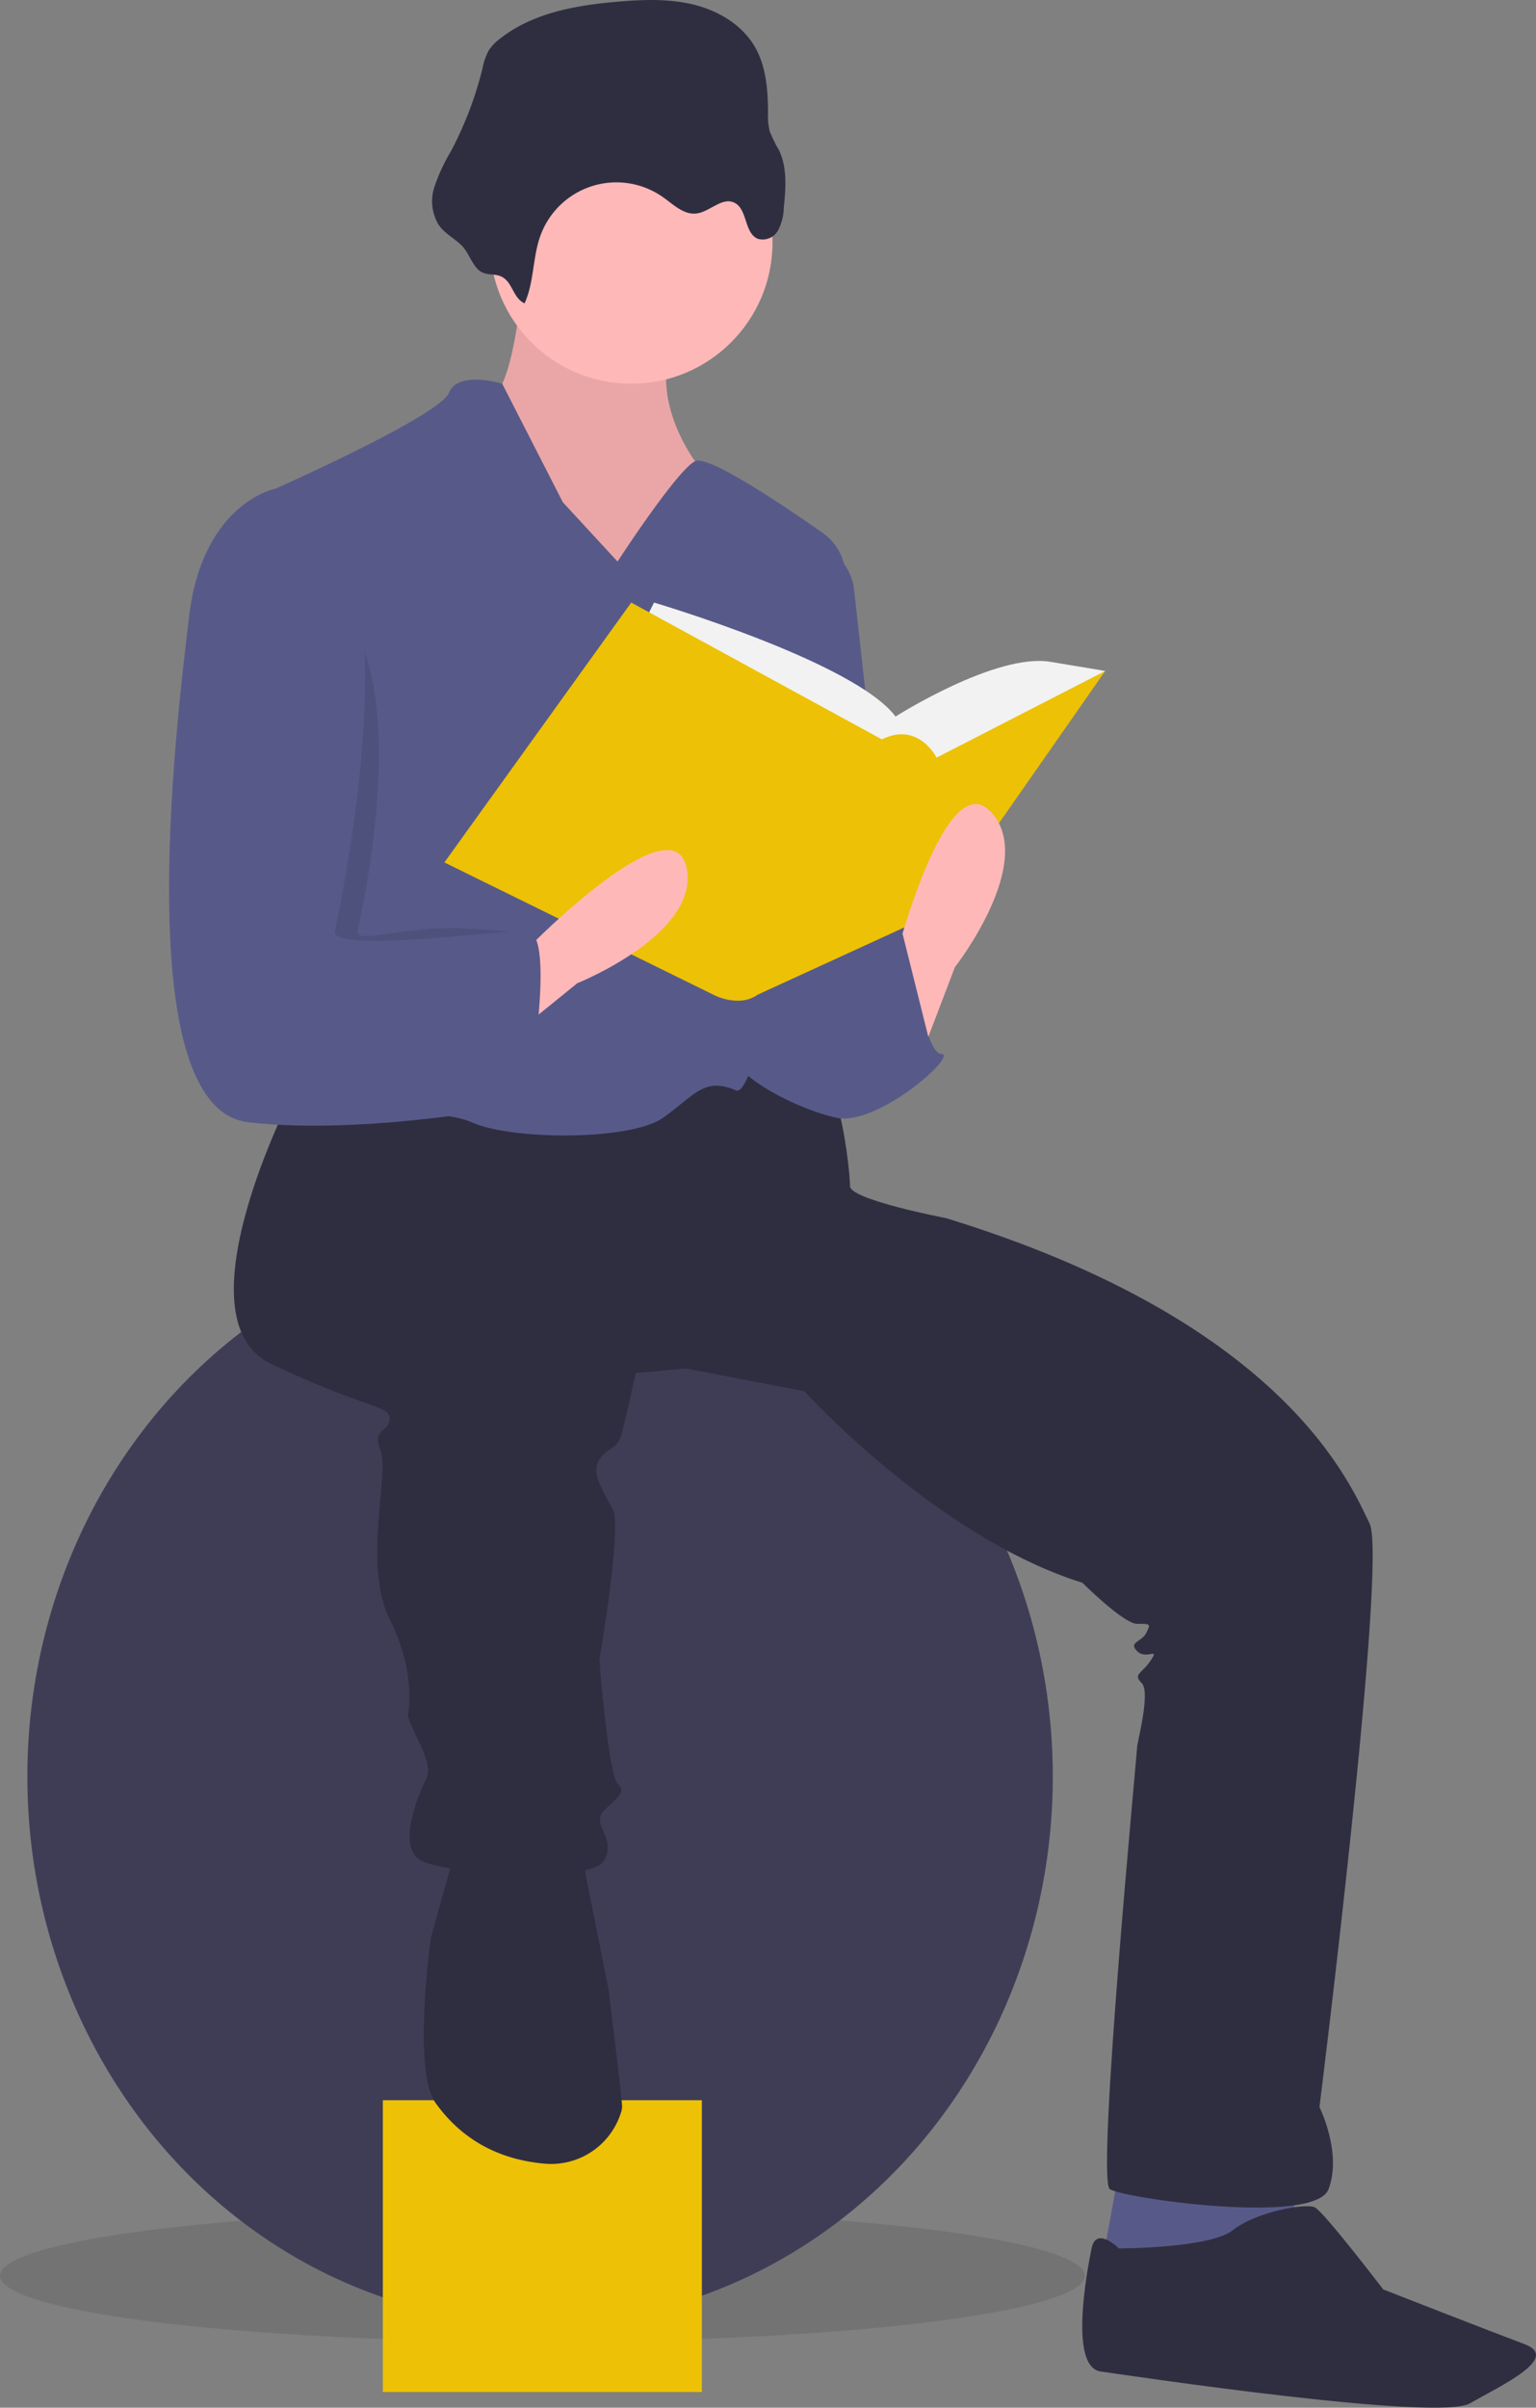 <svg xmlns="http://www.w3.org/2000/svg" width="263.286" height="412.57" viewBox="0 0 263.286 412.57"><rect x="0" y="0" width="263.286" height="412.57" fill="#808080" stroke="none"/><defs><style>.a{opacity:0.1;isolation:isolate;}.b{fill:#3f3d56;}.c{fill:#edc106;}.d{fill:#575a89;}.e{fill:#eaa6a6;}.f{fill:#2f2e41;}.g{fill:#ffb8b8;}.h{fill:#f2f2f2;}</style></defs><g transform="translate(-22.607 -1282.688)"><ellipse class="a" cx="92.965" cy="11.328" rx="92.965" ry="11.328" transform="translate(22.607 1661.321)"/><ellipse class="b" cx="87.887" cy="93.747" rx="87.887" ry="93.747" transform="translate(27.294 1493.359)"/><rect class="c" width="54.686" height="49.998" transform="translate(88.23 1642.572)"/><path class="d" d="M395.625,607.614,392.5,624.8l20.312,3.125,13.281-7.812-.781-12.5Z" transform="translate(-181.228 1047.067)"/><path class="e" d="M263.757,194.487s-1.562,17.968-5.469,18.749,8.593,32.03,8.593,32.03h18.749l14.843-3.906-7.031-17.187s-9.375-12.5-2.344-22.655S263.757,194.487,263.757,194.487Z" transform="translate(-151.7 1137.55)"/><path class="f" d="M212.614,369.739S192.3,408.8,208.708,416.612s20.312,7.031,20.312,9.375-3.125,1.562-1.562,5.469-3.125,19.531,1.562,28.905,3.125,16.406,3.125,16.406,0,.781,1.562,3.906,2.344,5.469,1.562,7.031-5.469,11.718-.781,14.062,28.905,3.906,31.249,0-2.344-6.25,0-8.593,3.906-3.125,2.344-4.687-3.125-21.093-3.125-21.093,3.906-22.655,2.344-25.78-3.906-6.25-2.344-8.593,3.125-1.562,3.906-4.687,2.344-10.156,2.344-10.156l8.593-.781,20.312,3.906s22.655,25,47.655,32.811c0,0,7.031,7.031,9.375,7.031s2.344,0,1.562,1.562-3.125,1.562-1.562,3.125,3.906-.781,2.344,1.562-3.125,2.344-1.562,3.906-.781,10.156-.781,10.937-7.031,74.216-4.687,75.779,35.155,6.25,37.5,0-1.562-14.062-1.562-14.062,11.718-93.747,8.593-100-14.062-34.374-72.654-52.342c0,0-16.406-3.125-16.406-5.469s-1.562-17.187-4.687-17.968-21.093-1.562-21.093-1.562l-22.655,7.031-31.249-5.469Z" transform="translate(-139.618 1099.793)"/><path class="f" d="M249.075,537.958l-3.906,14.062s-3.125,22.655.781,28.124c3.068,4.3,8.547,9.554,18.706,10.478a12.555,12.555,0,0,0,13.107-8.686,3.93,3.93,0,0,0,.216-1.011c0-1.562-2.344-20.312-2.344-20.312l-3.906-19.531-.781-5.469Z" transform="translate(-148.736 1062.819)"/><path class="f" d="M394.74,622.589s-3.906-3.906-4.687,0-3.906,20.312,1.562,21.093,57.81,8.594,63.279,5.469,15.624-7.812,9.375-10.156-24.218-9.375-24.218-9.375-10.156-13.281-11.718-14.062-10.156.781-14.062,3.906S394.74,622.589,394.74,622.589Z" transform="translate(-180.343 1045.373)"/><circle class="g" cx="24.218" cy="24.218" r="24.218" transform="translate(106.588 1300.006)"/><path class="d" d="M269.581,245.886l-9.375-10.156-10.391-20.312s-7.577-2.344-9.14,1.562-29.686,16.406-29.686,16.406,7.031,65.623,3.906,71.872-8.593,31.249-3.906,33.593,26.562,0,33.593,3.125,27.343,3.125,32.811-.781,7.031-7.031,12.5-4.687c4.655,2,15.539-66.217,18.673-86.545a9.254,9.254,0,0,0-3.834-8.992c-7.01-4.917-19.634-13.39-21.87-12.272C279.737,230.262,269.581,245.886,269.581,245.886Z" transform="translate(-141.119 1133.024)"/><path class="d" d="M326.1,250.614h0a9.265,9.265,0,0,1,6.961,7.965l6.319,56.877s-15.624,33.593-23.437,10.937S326.1,250.614,326.1,250.614Z" transform="translate(-164.05 1125.171)"/><path class="d" d="M323.984,339.3l17.187-4.687s3.125,21.874,6.25,21.874-10.937,12.5-17.968,10.937-17.187-7.031-17.968-10.937,7.031-20.312,7.031-20.312Z" transform="translate(-163.492 1106.794)"/><path class="f" d="M261.666,183.429c1.647-3.632,1.361-7.867,2.723-11.614a13.85,13.85,0,0,1,21.056-6.547c1.752,1.249,3.507,3,5.645,2.765,2.3-.256,4.355-2.825,6.472-1.884,2.346,1.043,1.712,5.247,4.089,6.219a3,3,0,0,0,3.451-1.419,8.765,8.765,0,0,0,1-3.887c.327-3.332.624-6.858-.821-9.879a23.645,23.645,0,0,1-1.584-3.2,10.92,10.92,0,0,1-.3-3.151c-.013-3.916-.3-8-2.27-11.386-2.187-3.755-6.229-6.157-10.447-7.2s-8.636-.887-12.967-.52c-7.158.606-14.624,1.9-20.263,6.355a7.931,7.931,0,0,0-1.948,2.046,10.6,10.6,0,0,0-1.037,3,62.055,62.055,0,0,1-5.444,14.278,31,31,0,0,0-2.809,6.066,7.85,7.85,0,0,0,.695,6.454c1.019,1.506,2.648,2.309,3.929,3.54s1.862,3.565,3.268,4.489c1.227.807,2.7.237,3.948,1.092C259.658,180.144,259.773,182.55,261.666,183.429Z" transform="translate(-149.142 1151.242)"/><path class="h" d="M291.5,268.3l2.344-4.687s34.374,10.156,41.4,19.531c0,0,17.187-10.937,26.562-9.375l9.375,1.562-28.905,25.78-36.717-3.125Z" transform="translate(-159.131 1122.327)"/><path class="c" d="M280.53,263.614l-32.03,44.53L294.592,330.8s4.309,2.344,7.623,0l30.657-14.062,28.905-41.4-28.905,14.843s-3.125-6.25-9.375-3.125Z" transform="translate(-149.724 1122.327)"/><path class="g" d="M351.406,352.187l6.25-16.406s14.062-17.968,6.25-26.562-16.406,25-16.406,25Z" transform="translate(-171.383 1112.657)"/><path class="g" d="M260.2,351.775l13.637-11.056s21.179-8.488,18.732-19.841-26.733,13.394-26.733,13.394Z" transform="translate(-152.283 1110.451)"/><path class="a" d="M211.77,258.673h-.781s-12.109-14.453-14.453,5.078-10.156,84.372,10.156,86.716,34.764-9.765,34.764-9.765,14.843-22.655,9.375-22.655c-2.646,0-9.842-1.189-16.406-.781-7,.434-13.293,2.406-12.89.391C222.317,313.749,233.644,264.141,211.77,258.673Z" transform="translate(-137.602 1124.534)"/><path class="d" d="M209.5,240.176l-3.125-1.562s-12.5,2.344-14.843,21.874S181.38,344.86,201.692,347.2s47.655-3.125,47.655-3.125,5.469-29.686,0-29.686-33.593,3.906-32.811,0S231.379,245.645,209.5,240.176Z" transform="translate(-136.509 1127.796)"/><path class="d" d="M338,349.416l8.615-13.2,5.447,21.8L338,364.26Z" transform="translate(-169.305 1106.444)"/></g></svg>